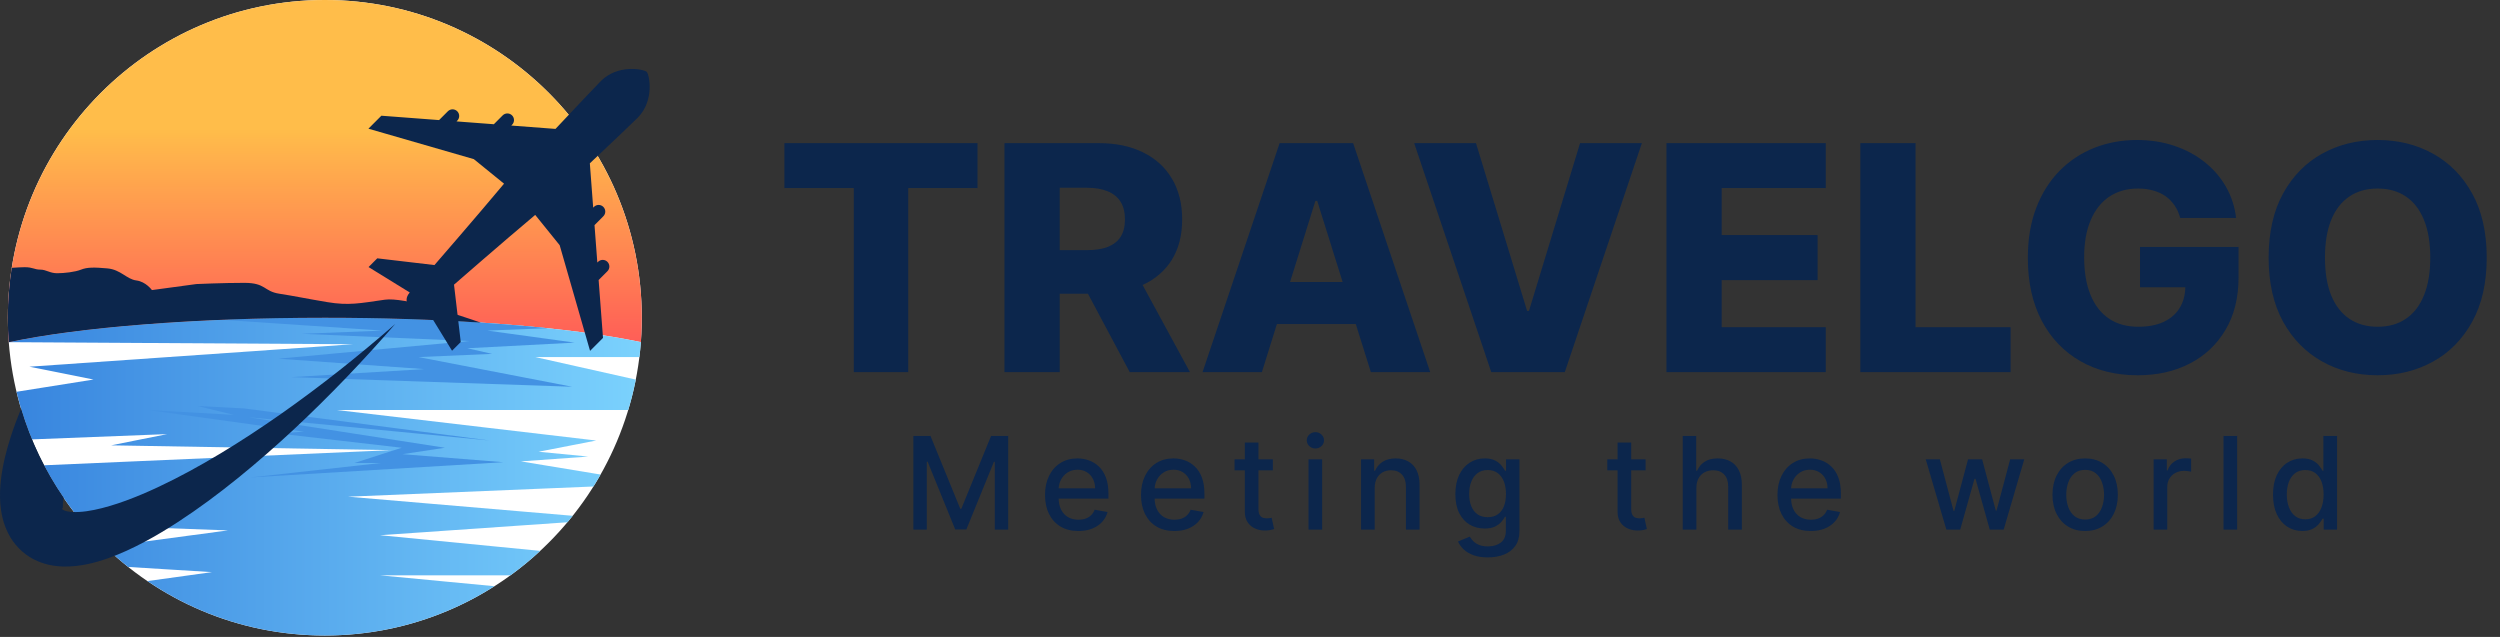 <svg width="157" height="40" viewBox="0 0 157 40" fill="none" xmlns="http://www.w3.org/2000/svg">
<rect x="0" y="0" width="157" height="40" fill="#333333" stroke="none"/>
<path d="M49.261 11.812V8.989H61.388V11.812H57.037V23.371H53.619V11.812H49.261ZM63.081 23.371V8.989H69.007C70.082 8.989 71.009 9.183 71.788 9.572C72.573 9.956 73.178 10.508 73.603 11.229C74.028 11.945 74.24 12.795 74.24 13.778C74.24 14.775 74.023 15.623 73.589 16.32C73.155 17.013 72.538 17.542 71.739 17.907C70.941 18.268 69.995 18.448 68.902 18.448H65.154V15.709H68.258C68.781 15.709 69.218 15.642 69.568 15.506C69.923 15.365 70.191 15.155 70.374 14.874C70.556 14.588 70.647 14.223 70.647 13.778C70.647 13.333 70.556 12.966 70.374 12.676C70.191 12.381 69.923 12.161 69.568 12.016C69.213 11.866 68.776 11.791 68.258 11.791H66.549V23.371H63.081ZM71.158 16.798L74.731 23.371H70.948L67.445 16.798H71.158ZM79.246 23.371H75.519L80.36 8.989H84.976L89.817 23.371H86.09L82.72 12.613H82.608L79.246 23.371ZM78.748 17.711H86.538V20.351H78.748V17.711ZM92.692 8.989L95.901 19.523H96.02L99.228 8.989H103.109L98.269 23.371H93.652L88.811 8.989H92.692ZM104.654 23.371V8.989H114.658V11.812H108.121V14.761H114.146V17.591H108.121V20.548H114.658V23.371H104.654ZM116.829 23.371V8.989H120.297V20.548H126.265V23.371H116.829ZM136.917 13.687C136.837 13.392 136.721 13.132 136.567 12.907C136.412 12.678 136.223 12.484 135.999 12.325C135.775 12.165 135.518 12.046 135.228 11.966C134.939 11.882 134.621 11.84 134.276 11.84C133.58 11.84 132.978 12.008 132.469 12.346C131.964 12.683 131.574 13.174 131.299 13.82C131.023 14.462 130.885 15.241 130.885 16.159C130.885 17.081 131.018 17.868 131.284 18.518C131.551 19.169 131.936 19.665 132.44 20.007C132.945 20.349 133.557 20.52 134.276 20.52C134.911 20.52 135.448 20.417 135.887 20.211C136.331 20 136.667 19.703 136.896 19.319C137.125 18.935 137.239 18.483 137.239 17.964L137.884 18.041H134.395V15.506H140.581V17.409C140.581 18.696 140.307 19.799 139.761 20.716C139.219 21.634 138.472 22.339 137.519 22.83C136.571 23.322 135.481 23.567 134.248 23.567C132.879 23.567 131.677 23.27 130.64 22.676C129.603 22.081 128.795 21.234 128.216 20.134C127.637 19.029 127.348 17.718 127.348 16.201C127.348 15.021 127.523 13.975 127.873 13.062C128.223 12.144 128.711 11.367 129.337 10.73C129.967 10.094 130.696 9.612 131.523 9.284C132.354 8.956 133.248 8.792 134.206 8.792C135.037 8.792 135.81 8.912 136.524 9.15C137.244 9.389 137.879 9.726 138.43 10.162C138.986 10.597 139.436 11.114 139.782 11.714C140.127 12.313 140.342 12.971 140.427 13.687H136.917ZM156.166 16.18C156.166 17.762 155.862 19.104 155.255 20.204C154.648 21.304 153.826 22.14 152.789 22.711C151.757 23.282 150.599 23.567 149.314 23.567C148.025 23.567 146.865 23.28 145.833 22.704C144.801 22.128 143.981 21.292 143.374 20.197C142.772 19.097 142.47 17.758 142.47 16.18C142.47 14.598 142.772 13.256 143.374 12.156C143.981 11.056 144.801 10.22 145.833 9.649C146.865 9.078 148.025 8.792 149.314 8.792C150.599 8.792 151.757 9.078 152.789 9.649C153.826 10.22 154.648 11.056 155.255 12.156C155.862 13.256 156.166 14.598 156.166 16.18ZM152.621 16.18C152.621 15.243 152.488 14.452 152.222 13.806C151.96 13.16 151.582 12.671 151.087 12.339C150.596 12.006 150.006 11.84 149.314 11.84C148.628 11.84 148.037 12.006 147.542 12.339C147.047 12.671 146.667 13.16 146.4 13.806C146.139 14.452 146.008 15.243 146.008 16.18C146.008 17.116 146.139 17.907 146.4 18.553C146.667 19.2 147.047 19.689 147.542 20.021C148.037 20.354 148.628 20.52 149.314 20.52C150.006 20.52 150.596 20.354 151.087 20.021C151.582 19.689 151.96 19.2 152.222 18.553C152.488 17.907 152.621 17.116 152.621 16.18Z" fill="#0C264C"/>
<path d="M57.36 27.375H58.434L60.303 31.948H60.372L62.24 27.375H63.315V33.258H62.472V29.001H62.418L60.687 33.25H59.988L58.257 28.998H58.202V33.258H57.36V27.375ZM67.722 33.347C67.288 33.347 66.915 33.255 66.602 33.069C66.29 32.881 66.049 32.618 65.879 32.279C65.711 31.938 65.627 31.539 65.627 31.081C65.627 30.629 65.711 30.231 65.879 29.886C66.049 29.541 66.286 29.272 66.59 29.078C66.896 28.885 67.253 28.788 67.662 28.788C67.91 28.788 68.151 28.829 68.384 28.912C68.617 28.994 68.826 29.123 69.011 29.3C69.197 29.476 69.343 29.705 69.45 29.986C69.557 30.266 69.611 30.606 69.611 31.006V31.311H66.111V30.667H68.771C68.771 30.441 68.725 30.241 68.633 30.067C68.542 29.891 68.412 29.752 68.246 29.65C68.082 29.549 67.889 29.498 67.667 29.498C67.427 29.498 67.217 29.557 67.037 29.676C66.859 29.793 66.722 29.946 66.624 30.136C66.529 30.323 66.481 30.527 66.481 30.748V31.25C66.481 31.545 66.533 31.796 66.636 32.003C66.741 32.21 66.887 32.368 67.074 32.477C67.261 32.584 67.48 32.638 67.731 32.638C67.893 32.638 68.041 32.615 68.175 32.569C68.308 32.521 68.424 32.45 68.522 32.356C68.619 32.263 68.693 32.147 68.745 32.009L69.556 32.155C69.491 32.395 69.374 32.604 69.206 32.785C69.04 32.963 68.831 33.101 68.579 33.201C68.329 33.299 68.043 33.347 67.722 33.347ZM73.749 33.347C73.316 33.347 72.942 33.255 72.629 33.069C72.318 32.881 72.077 32.618 71.907 32.279C71.739 31.938 71.655 31.539 71.655 31.081C71.655 30.629 71.739 30.231 71.907 29.886C72.077 29.541 72.314 29.272 72.618 29.078C72.923 28.885 73.281 28.788 73.689 28.788C73.938 28.788 74.179 28.829 74.412 28.912C74.645 28.994 74.854 29.123 75.039 29.3C75.225 29.476 75.371 29.705 75.478 29.986C75.585 30.266 75.638 30.606 75.638 31.006V31.311H72.139V30.667H74.798C74.798 30.441 74.753 30.241 74.661 30.067C74.569 29.891 74.44 29.752 74.274 29.65C74.11 29.549 73.917 29.498 73.695 29.498C73.454 29.498 73.244 29.557 73.065 29.676C72.887 29.793 72.749 29.946 72.652 30.136C72.556 30.323 72.509 30.527 72.509 30.748V31.25C72.509 31.545 72.56 31.796 72.663 32.003C72.769 32.21 72.915 32.368 73.102 32.477C73.289 32.584 73.508 32.638 73.758 32.638C73.921 32.638 74.069 32.615 74.202 32.569C74.336 32.521 74.452 32.45 74.549 32.356C74.647 32.263 74.721 32.147 74.773 32.009L75.584 32.155C75.519 32.395 75.402 32.604 75.234 32.785C75.068 32.963 74.859 33.101 74.606 33.201C74.356 33.299 74.071 33.347 73.749 33.347ZM79.935 28.846V29.535H77.53V28.846H79.935ZM78.175 27.789H79.032V31.963C79.032 32.13 79.057 32.255 79.107 32.339C79.156 32.422 79.22 32.478 79.299 32.509C79.379 32.537 79.466 32.552 79.559 32.552C79.628 32.552 79.689 32.547 79.74 32.537C79.792 32.528 79.832 32.52 79.86 32.514L80.015 33.224C79.966 33.243 79.895 33.262 79.803 33.281C79.711 33.303 79.597 33.314 79.459 33.316C79.234 33.32 79.024 33.28 78.829 33.195C78.634 33.111 78.476 32.981 78.356 32.805C78.235 32.628 78.175 32.407 78.175 32.141V27.789ZM82.174 33.258V28.846H83.031V33.258H82.174ZM82.607 28.165C82.458 28.165 82.33 28.115 82.223 28.016C82.118 27.914 82.065 27.793 82.065 27.654C82.065 27.512 82.118 27.391 82.223 27.291C82.33 27.19 82.458 27.139 82.607 27.139C82.756 27.139 82.883 27.19 82.988 27.291C83.095 27.391 83.148 27.512 83.148 27.654C83.148 27.793 83.095 27.914 82.988 28.016C82.883 28.115 82.756 28.165 82.607 28.165ZM86.332 30.639V33.258H85.475V28.846H86.297V29.564H86.352C86.453 29.33 86.612 29.143 86.827 29.001C87.045 28.859 87.319 28.788 87.65 28.788C87.95 28.788 88.213 28.852 88.438 28.978C88.664 29.103 88.838 29.288 88.963 29.535C89.087 29.782 89.149 30.088 89.149 30.452V33.258H88.292V30.555C88.292 30.235 88.209 29.985 88.043 29.805C87.876 29.623 87.648 29.532 87.358 29.532C87.159 29.532 86.982 29.576 86.827 29.662C86.675 29.748 86.553 29.874 86.463 30.041C86.376 30.206 86.332 30.405 86.332 30.639ZM93.435 35.005C93.085 35.005 92.784 34.959 92.532 34.867C92.282 34.775 92.077 34.654 91.919 34.503C91.76 34.351 91.642 34.185 91.563 34.005L92.3 33.701C92.352 33.785 92.42 33.874 92.506 33.968C92.594 34.064 92.713 34.145 92.862 34.212C93.012 34.279 93.206 34.313 93.443 34.313C93.768 34.313 94.037 34.233 94.249 34.075C94.461 33.917 94.567 33.666 94.567 33.322V32.454H94.512C94.461 32.548 94.386 32.652 94.289 32.767C94.193 32.882 94.061 32.982 93.893 33.066C93.725 33.15 93.507 33.192 93.237 33.192C92.889 33.192 92.576 33.111 92.297 32.948C92.02 32.783 91.8 32.541 91.638 32.221C91.477 31.9 91.397 31.504 91.397 31.035C91.397 30.566 91.476 30.163 91.635 29.828C91.795 29.493 92.015 29.236 92.294 29.058C92.573 28.878 92.889 28.788 93.243 28.788C93.516 28.788 93.737 28.834 93.905 28.926C94.073 29.016 94.204 29.122 94.297 29.242C94.393 29.363 94.466 29.469 94.518 29.561H94.581V28.846H95.421V33.356C95.421 33.735 95.333 34.047 95.157 34.29C94.981 34.533 94.743 34.713 94.444 34.83C94.145 34.947 93.809 35.005 93.435 35.005ZM93.426 32.48C93.673 32.48 93.881 32.423 94.051 32.307C94.223 32.191 94.353 32.024 94.441 31.808C94.531 31.589 94.575 31.328 94.575 31.023C94.575 30.727 94.531 30.465 94.444 30.239C94.356 30.013 94.227 29.837 94.057 29.711C93.887 29.582 93.676 29.518 93.426 29.518C93.168 29.518 92.953 29.585 92.781 29.719C92.609 29.851 92.48 30.031 92.392 30.259C92.306 30.487 92.263 30.742 92.263 31.023C92.263 31.313 92.306 31.566 92.394 31.785C92.482 32.003 92.612 32.174 92.784 32.296C92.958 32.419 93.172 32.48 93.426 32.48ZM103.343 28.846V29.535H100.938V28.846H103.343ZM101.583 27.789H102.44V31.963C102.44 32.13 102.465 32.255 102.515 32.339C102.564 32.422 102.628 32.478 102.707 32.509C102.787 32.537 102.874 32.552 102.968 32.552C103.036 32.552 103.096 32.547 103.148 32.537C103.2 32.528 103.24 32.52 103.268 32.514L103.423 33.224C103.374 33.243 103.303 33.262 103.211 33.281C103.119 33.303 103.005 33.314 102.867 33.316C102.642 33.32 102.432 33.28 102.237 33.195C102.042 33.111 101.884 32.981 101.764 32.805C101.643 32.628 101.583 32.407 101.583 32.141V27.789ZM106.533 30.639V33.258H105.677V27.375H106.522V29.564H106.576C106.68 29.327 106.837 29.138 107.049 28.998C107.261 28.858 107.538 28.788 107.88 28.788C108.182 28.788 108.446 28.851 108.671 28.975C108.899 29.1 109.074 29.285 109.199 29.532C109.325 29.778 109.388 30.084 109.388 30.452V33.258H108.531V30.555C108.531 30.232 108.448 29.98 108.282 29.803C108.115 29.623 107.884 29.532 107.588 29.532C107.386 29.532 107.204 29.576 107.044 29.662C106.885 29.748 106.76 29.874 106.668 30.041C106.578 30.206 106.533 30.405 106.533 30.639ZM113.72 33.347C113.286 33.347 112.912 33.255 112.599 33.069C112.288 32.881 112.047 32.618 111.877 32.279C111.709 31.938 111.625 31.539 111.625 31.081C111.625 30.629 111.709 30.231 111.877 29.886C112.047 29.541 112.284 29.272 112.588 29.078C112.893 28.885 113.251 28.788 113.659 28.788C113.908 28.788 114.148 28.829 114.382 28.912C114.615 28.994 114.824 29.123 115.009 29.3C115.194 29.476 115.341 29.705 115.448 29.986C115.555 30.266 115.608 30.606 115.608 31.006V31.311H112.109V30.667H114.769C114.769 30.441 114.723 30.241 114.631 30.067C114.539 29.891 114.41 29.752 114.244 29.65C114.08 29.549 113.887 29.498 113.665 29.498C113.424 29.498 113.214 29.557 113.035 29.676C112.857 29.793 112.719 29.946 112.622 30.136C112.526 30.323 112.479 30.527 112.479 30.748V31.25C112.479 31.545 112.53 31.796 112.634 32.003C112.738 32.21 112.885 32.368 113.072 32.477C113.259 32.584 113.478 32.638 113.728 32.638C113.891 32.638 114.039 32.615 114.172 32.569C114.306 32.521 114.422 32.45 114.519 32.356C114.617 32.263 114.691 32.147 114.743 32.009L115.554 32.155C115.489 32.395 115.372 32.604 115.204 32.785C115.038 32.963 114.829 33.101 114.576 33.201C114.326 33.299 114.041 33.347 113.72 33.347ZM122.231 33.258L120.936 28.846H121.822L122.684 32.086H122.727L123.593 28.846H124.478L125.338 32.072H125.381L126.238 28.846H127.123L125.831 33.258H124.957L124.063 30.072H123.997L123.102 33.258H122.231ZM130.948 33.347C130.535 33.347 130.175 33.253 129.867 33.063C129.56 32.874 129.321 32.608 129.151 32.267C128.981 31.926 128.896 31.528 128.896 31.072C128.896 30.614 128.981 30.214 129.151 29.872C129.321 29.529 129.56 29.262 129.867 29.073C130.175 28.883 130.535 28.788 130.948 28.788C131.361 28.788 131.721 28.883 132.028 29.073C132.336 29.262 132.575 29.529 132.745 29.872C132.915 30.214 133 30.614 133 31.072C133 31.528 132.915 31.926 132.745 32.267C132.575 32.608 132.336 32.874 132.028 33.063C131.721 33.253 131.361 33.347 130.948 33.347ZM130.951 32.627C131.218 32.627 131.44 32.556 131.616 32.414C131.791 32.272 131.921 32.084 132.005 31.848C132.091 31.612 132.134 31.353 132.134 31.07C132.134 30.788 132.091 30.529 132.005 30.294C131.921 30.056 131.791 29.866 131.616 29.722C131.44 29.578 131.218 29.507 130.951 29.507C130.681 29.507 130.458 29.578 130.28 29.722C130.104 29.866 129.974 30.056 129.888 30.294C129.804 30.529 129.761 30.788 129.761 31.07C129.761 31.353 129.804 31.612 129.888 31.848C129.974 32.084 130.104 32.272 130.28 32.414C130.458 32.556 130.681 32.627 130.951 32.627ZM135.248 33.258V28.846H136.076V29.547H136.122C136.202 29.309 136.343 29.123 136.546 28.987C136.75 28.849 136.981 28.78 137.239 28.78C137.293 28.78 137.356 28.782 137.428 28.785C137.503 28.789 137.561 28.794 137.603 28.8V29.621C137.569 29.612 137.508 29.601 137.42 29.59C137.332 29.576 137.244 29.57 137.156 29.57C136.954 29.57 136.773 29.613 136.615 29.699C136.458 29.783 136.334 29.901 136.242 30.052C136.15 30.202 136.104 30.372 136.104 30.564V33.258H135.248ZM140.493 27.375V33.258H139.636V27.375H140.493ZM144.585 33.345C144.229 33.345 143.912 33.254 143.633 33.072C143.356 32.888 143.138 32.626 142.98 32.288C142.823 31.947 142.745 31.538 142.745 31.061C142.745 30.584 142.824 30.176 142.983 29.837C143.143 29.498 143.363 29.238 143.642 29.058C143.921 28.878 144.237 28.788 144.59 28.788C144.864 28.788 145.083 28.834 145.25 28.926C145.418 29.016 145.547 29.122 145.639 29.242C145.733 29.363 145.805 29.469 145.857 29.561H145.909V27.375H146.766V33.258H145.929V32.572H145.857C145.805 32.666 145.731 32.773 145.634 32.894C145.538 33.014 145.406 33.12 145.238 33.21C145.07 33.3 144.852 33.345 144.585 33.345ZM144.774 32.612C145.02 32.612 145.228 32.547 145.399 32.417C145.571 32.285 145.7 32.102 145.788 31.868C145.878 31.634 145.923 31.362 145.923 31.052C145.923 30.746 145.879 30.478 145.791 30.248C145.703 30.018 145.574 29.839 145.404 29.711C145.234 29.582 145.024 29.518 144.774 29.518C144.516 29.518 144.301 29.585 144.129 29.719C143.957 29.853 143.827 30.036 143.739 30.268C143.653 30.5 143.61 30.761 143.61 31.052C143.61 31.347 143.654 31.612 143.742 31.848C143.83 32.084 143.96 32.27 144.132 32.408C144.306 32.544 144.52 32.612 144.774 32.612Z" fill="#0C264C"/>
<path d="M20.399 39.91C31.393 39.91 40.305 30.976 40.305 19.955C40.305 8.934 31.393 0 20.399 0C9.405 0 0.493 8.934 0.493 19.955C0.493 30.976 9.405 39.91 20.399 39.91Z" fill="white"/>
<path d="M20.399 19.955C28.632 19.955 35.899 20.562 40.248 21.488C40.286 20.983 40.305 20.471 40.305 19.955C40.305 8.934 31.393 0 20.399 0C9.405 0 0.493 8.934 0.493 19.955C0.493 20.471 0.512 20.983 0.551 21.488C4.899 20.562 12.166 19.955 20.399 19.955Z" fill="url(#paint0_linear_4_184)"/>
<path d="M40.154 22.424C40.193 22.114 40.224 21.803 40.248 21.488C35.899 20.562 28.632 19.955 20.399 19.955C12.166 19.955 4.899 20.562 0.551 21.488L22.159 21.618L1.85 23.029L5.872 23.835L1.037 24.604C1.282 25.634 1.607 26.632 2.004 27.593L10.496 27.262L6.977 27.967L24.571 28.27L2.765 29.22C3.474 30.573 4.332 31.834 5.319 32.981L14.317 33.309L6.604 34.34C7.065 34.784 7.547 35.206 8.049 35.605L13.311 35.929L9.256 36.492C12.436 38.649 16.27 39.91 20.399 39.91C24.318 39.91 27.973 38.775 31.053 36.814L23.868 36.131H32.056C32.711 35.656 33.335 35.144 33.926 34.595L23.868 33.611L35.634 32.798C35.746 32.664 35.857 32.529 35.965 32.392L21.857 31.192L37.268 30.552C37.423 30.305 37.572 30.055 37.716 29.801L32.715 28.975L36.937 28.672L33.821 28.37L37.44 27.665L21.153 25.75H39.452C39.641 25.125 39.801 24.488 39.928 23.839L33.62 22.424H40.154V22.424Z" fill="url(#paint1_linear_4_184)"/>
<path d="M20.399 19.955C18.167 19.955 16.007 20 13.956 20.084L24.019 20.761L18.942 20.963L29.448 21.416L17.484 22.525L26.633 23.18L18.288 23.684L35.932 24.288L26.281 22.424L30.905 22.223L29.347 21.87L36.083 21.517L30.604 20.761L34.379 20.612C30.436 20.199 25.612 19.955 20.399 19.955Z" fill="#4392E3"/>
<path d="M15.322 25.649L30.755 27.665L15.624 26.204L27.94 28.119L25.275 28.522L31.609 29.026L15.724 29.983L23.918 29.076H22.259L25.225 28.119L17.383 27.212L19.092 27.111L9.29 25.75L14.669 26.053L12.407 25.498L15.322 25.649Z" fill="#4392E3"/>
<path d="M37.594 17.586L38.146 17.033C38.309 16.87 38.309 16.606 38.146 16.443C37.984 16.28 37.72 16.28 37.557 16.443L37.512 16.488L37.335 14.138L37.889 13.582C38.052 13.419 38.052 13.155 37.889 12.992C37.727 12.829 37.463 12.829 37.3 12.992L37.252 13.04L37.042 10.257C38.564 8.819 39.769 7.673 40.042 7.4C41.12 6.319 40.78 4.681 40.614 4.514C40.448 4.348 38.814 4.007 37.736 5.088C37.463 5.362 36.321 6.57 34.885 8.095L32.109 7.885L32.157 7.836C32.32 7.673 32.32 7.409 32.157 7.246C31.995 7.083 31.731 7.083 31.568 7.246L31.014 7.802L28.669 7.624L28.715 7.579C28.878 7.416 28.878 7.151 28.715 6.988C28.552 6.825 28.289 6.825 28.126 6.988L27.574 7.541L23.95 7.267L23.137 8.082L29.756 9.994L31.654 11.535C29.955 13.57 27.284 16.646 27.284 16.646L23.693 16.223L23.145 16.771L25.733 18.368C25.451 18.684 25.551 18.95 25.551 18.95C25.053 19.449 25.269 19.898 25.269 19.898C25.269 19.898 25.716 20.114 26.214 19.615C26.214 19.615 26.48 19.715 26.795 19.432L28.388 22.026L28.935 21.478L28.512 17.877C28.512 17.877 31.581 15.2 33.611 13.496L35.148 15.399L37.056 22.035L37.869 21.22L37.594 17.586Z" fill="#0C264C"/>
<path d="M17.642 25.997C16.401 26.868 15.136 27.7 13.847 28.476C12.559 29.252 11.245 29.974 9.911 30.598C9.245 30.91 8.572 31.195 7.901 31.442C7.23 31.686 6.557 31.892 5.911 32.023C5.589 32.089 5.274 32.134 4.983 32.15C4.694 32.167 4.425 32.154 4.223 32.112C4.124 32.091 4.044 32.062 3.986 32.035C3.933 32.005 3.904 31.977 3.896 31.959C3.889 31.941 3.906 31.931 3.918 31.926C3.93 31.922 3.942 31.92 3.947 31.895C3.953 31.855 3.941 31.718 3.961 31.519C3.969 31.441 3.982 31.354 3.998 31.262C2.833 29.567 1.925 27.683 1.324 25.665C1.087 26.243 0.866 26.836 0.667 27.45C0.405 28.277 0.177 29.137 0.061 30.104C0.005 30.588 -0.022 31.102 0.022 31.667C0.048 31.951 0.088 32.245 0.168 32.557C0.243 32.865 0.359 33.192 0.526 33.515C0.845 34.166 1.442 34.779 2.096 35.114C2.421 35.283 2.749 35.395 3.063 35.468C3.374 35.536 3.672 35.569 3.952 35.578C4.512 35.594 5.009 35.526 5.473 35.432C5.936 35.336 6.366 35.207 6.777 35.063C7.597 34.77 8.347 34.416 9.067 34.035C9.785 33.652 10.471 33.239 11.137 32.807C12.468 31.944 13.722 31.007 14.932 30.03C16.142 29.051 17.306 28.031 18.436 26.98C20.694 24.876 22.816 22.651 24.825 20.342C22.519 22.353 20.126 24.253 17.642 25.997Z" fill="#0C264C"/>
<path d="M30.194 20.261C28.64 19.72 25.36 18.651 24.169 18.821C22.586 19.048 21.907 19.199 20.55 18.973C19.193 18.746 18.514 18.595 17.534 18.444C16.554 18.292 16.704 17.763 15.347 17.763C13.99 17.763 12.331 17.839 12.331 17.839L9.541 18.217C9.541 18.217 9.164 17.688 8.561 17.612C7.958 17.537 7.581 16.932 6.751 16.856C5.922 16.78 5.469 16.78 5.092 16.932C4.715 17.083 4.037 17.159 3.584 17.159C3.132 17.159 2.906 16.932 2.529 16.932C2.151 16.932 2.076 16.78 1.548 16.78C1.374 16.78 1.069 16.797 0.738 16.819C0.577 17.841 0.493 18.888 0.493 19.955C0.493 20.471 0.512 20.983 0.55 21.489C4.899 20.562 12.166 19.955 20.399 19.955C23.887 19.955 27.201 20.064 30.194 20.261Z" fill="#0C264C"/>
<defs>
<linearGradient id="paint0_linear_4_184" x1="20.399" y1="21.488" x2="20.399" y2="-1.28081e-05" gradientUnits="userSpaceOnUse">
<stop stop-color="#FF5E57"/>
<stop offset="0.622" stop-color="#FFBD4A"/>
</linearGradient>
<linearGradient id="paint1_linear_4_184" x1="0.551" y1="29.933" x2="40.248" y2="29.933" gradientUnits="userSpaceOnUse">
<stop stop-color="#3784DE"/>
<stop offset="1" stop-color="#7BD2FD"/>
</linearGradient>
</defs>
</svg>
